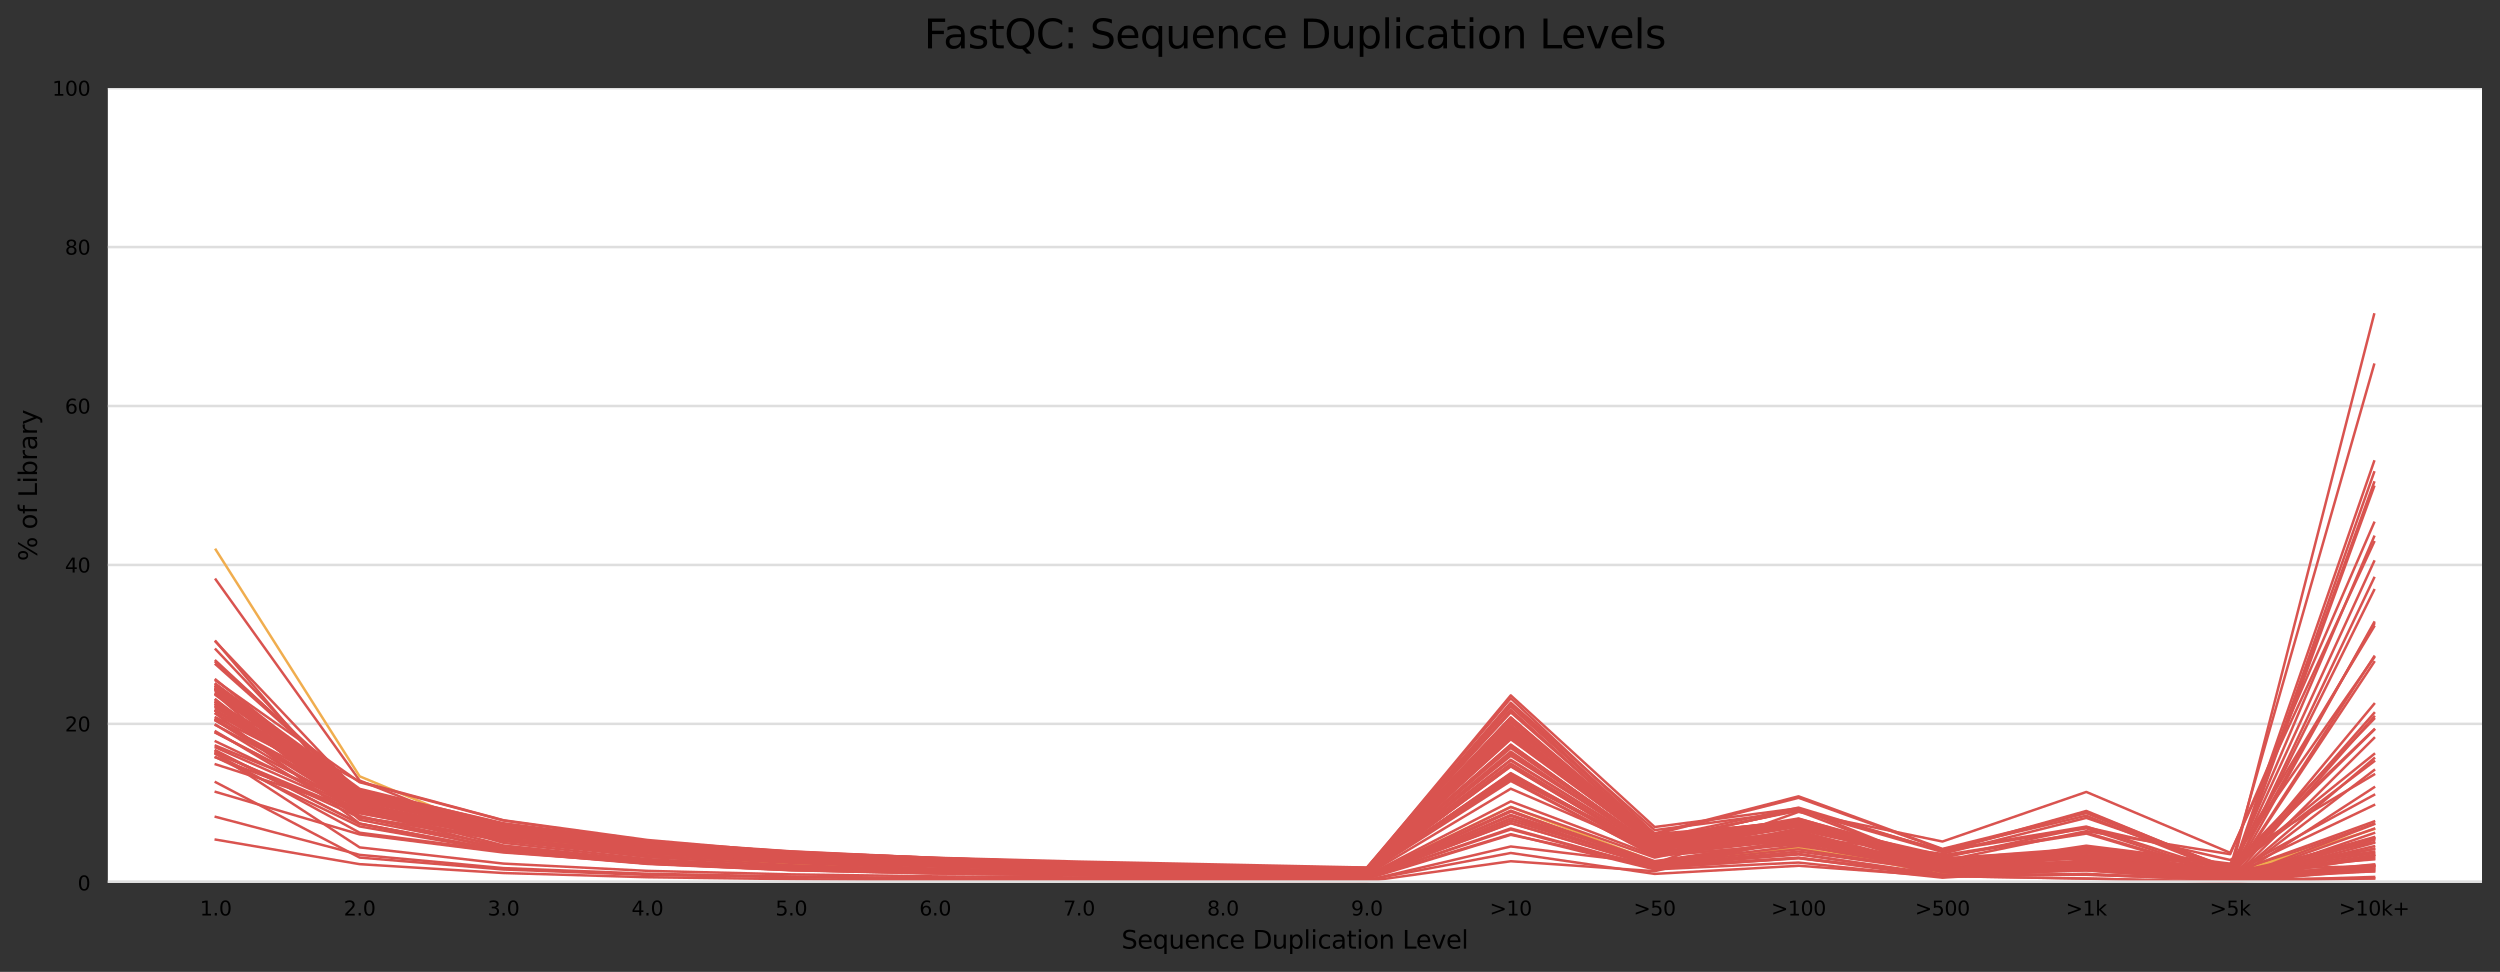 <?xml version="1.0" encoding="utf-8" standalone="no"?>
<!DOCTYPE svg PUBLIC "-//W3C//DTD SVG 1.1//EN"
  "http://www.w3.org/Graphics/SVG/1.1/DTD/svg11.dtd">
<svg xmlns:xlink="http://www.w3.org/1999/xlink" width="1000.278pt" height="388.845pt" viewBox="0 0 1000.278 388.845" xmlns="http://www.w3.org/2000/svg" version="1.1">
 <rect x="0" y="0" width="1000.278" height="388.845" fill="#333333" stroke="none"/>
 <defs>
  <style type="text/css">*{stroke-linejoin: round; stroke-linecap: butt}</style>
 </defs>
 <g id="figure_1">
  <g id="axes_1">
   <g id="patch_1">
    <path d="M 43.148 353.224 
L 993.078 353.224 
L 993.078 35.256 
L 43.148 35.256 
z
" style="fill: #ffffff"/>
   </g>
   <g id="matplotlib.axis_1">
    <g id="xtick_1">
     <g id="text_1">
      <!-- 1.0 -->
      <g transform="translate(79.966 366.303)scale(0.08 -0.08)">
       <defs>
        <path id="DejaVuSans-31" d="M 794 531 
L 1825 531 
L 1825 4091 
L 703 3866 
L 703 4441 
L 1819 4666 
L 2450 4666 
L 2450 531 
L 3481 531 
L 3481 0 
L 794 0 
L 794 531 
z
" transform="scale(0.016)"/>
        <path id="DejaVuSans-2e" d="M 684 794 
L 1344 794 
L 1344 0 
L 684 0 
L 684 794 
z
" transform="scale(0.016)"/>
        <path id="DejaVuSans-30" d="M 2034 4250 
Q 1547 4250 1301 3770 
Q 1056 3291 1056 2328 
Q 1056 1369 1301 889 
Q 1547 409 2034 409 
Q 2525 409 2770 889 
Q 3016 1369 3016 2328 
Q 3016 3291 2770 3770 
Q 2525 4250 2034 4250 
z
M 2034 4750 
Q 2819 4750 3233 4129 
Q 3647 3509 3647 2328 
Q 3647 1150 3233 529 
Q 2819 -91 2034 -91 
Q 1250 -91 836 529 
Q 422 1150 422 2328 
Q 422 3509 836 4129 
Q 1250 4750 2034 4750 
z
" transform="scale(0.016)"/>
       </defs>
       <use xlink:href="#DejaVuSans-31"/>
       <use xlink:href="#DejaVuSans-2e" x="63.623"/>
       <use xlink:href="#DejaVuSans-30" x="95.41"/>
      </g>
     </g>
    </g>
    <g id="xtick_2">
     <g id="text_2">
      <!-- 2.0 -->
      <g transform="translate(137.537 366.303)scale(0.08 -0.08)">
       <defs>
        <path id="DejaVuSans-32" d="M 1228 531 
L 3431 531 
L 3431 0 
L 469 0 
L 469 531 
Q 828 903 1448 1529 
Q 2069 2156 2228 2338 
Q 2531 2678 2651 2914 
Q 2772 3150 2772 3378 
Q 2772 3750 2511 3984 
Q 2250 4219 1831 4219 
Q 1534 4219 1204 4116 
Q 875 4013 500 3803 
L 500 4441 
Q 881 4594 1212 4672 
Q 1544 4750 1819 4750 
Q 2544 4750 2975 4387 
Q 3406 4025 3406 3419 
Q 3406 3131 3298 2873 
Q 3191 2616 2906 2266 
Q 2828 2175 2409 1742 
Q 1991 1309 1228 531 
z
" transform="scale(0.016)"/>
       </defs>
       <use xlink:href="#DejaVuSans-32"/>
       <use xlink:href="#DejaVuSans-2e" x="63.623"/>
       <use xlink:href="#DejaVuSans-30" x="95.41"/>
      </g>
     </g>
    </g>
    <g id="xtick_3">
     <g id="text_3">
      <!-- 3.0 -->
      <g transform="translate(195.109 366.303)scale(0.08 -0.08)">
       <defs>
        <path id="DejaVuSans-33" d="M 2597 2516 
Q 3050 2419 3304 2112 
Q 3559 1806 3559 1356 
Q 3559 666 3084 287 
Q 2609 -91 1734 -91 
Q 1441 -91 1130 -33 
Q 819 25 488 141 
L 488 750 
Q 750 597 1062 519 
Q 1375 441 1716 441 
Q 2309 441 2620 675 
Q 2931 909 2931 1356 
Q 2931 1769 2642 2001 
Q 2353 2234 1838 2234 
L 1294 2234 
L 1294 2753 
L 1863 2753 
Q 2328 2753 2575 2939 
Q 2822 3125 2822 3475 
Q 2822 3834 2567 4026 
Q 2313 4219 1838 4219 
Q 1578 4219 1281 4162 
Q 984 4106 628 3988 
L 628 4550 
Q 988 4650 1302 4700 
Q 1616 4750 1894 4750 
Q 2613 4750 3031 4423 
Q 3450 4097 3450 3541 
Q 3450 3153 3228 2886 
Q 3006 2619 2597 2516 
z
" transform="scale(0.016)"/>
       </defs>
       <use xlink:href="#DejaVuSans-33"/>
       <use xlink:href="#DejaVuSans-2e" x="63.623"/>
       <use xlink:href="#DejaVuSans-30" x="95.41"/>
      </g>
     </g>
    </g>
    <g id="xtick_4">
     <g id="text_4">
      <!-- 4.0 -->
      <g transform="translate(252.68 366.303)scale(0.08 -0.08)">
       <defs>
        <path id="DejaVuSans-34" d="M 2419 4116 
L 825 1625 
L 2419 1625 
L 2419 4116 
z
M 2253 4666 
L 3047 4666 
L 3047 1625 
L 3713 1625 
L 3713 1100 
L 3047 1100 
L 3047 0 
L 2419 0 
L 2419 1100 
L 313 1100 
L 313 1709 
L 2253 4666 
z
" transform="scale(0.016)"/>
       </defs>
       <use xlink:href="#DejaVuSans-34"/>
       <use xlink:href="#DejaVuSans-2e" x="63.623"/>
       <use xlink:href="#DejaVuSans-30" x="95.41"/>
      </g>
     </g>
    </g>
    <g id="xtick_5">
     <g id="text_5">
      <!-- 5.0 -->
      <g transform="translate(310.252 366.303)scale(0.08 -0.08)">
       <defs>
        <path id="DejaVuSans-35" d="M 691 4666 
L 3169 4666 
L 3169 4134 
L 1269 4134 
L 1269 2991 
Q 1406 3038 1543 3061 
Q 1681 3084 1819 3084 
Q 2600 3084 3056 2656 
Q 3513 2228 3513 1497 
Q 3513 744 3044 326 
Q 2575 -91 1722 -91 
Q 1428 -91 1123 -41 
Q 819 9 494 109 
L 494 744 
Q 775 591 1075 516 
Q 1375 441 1709 441 
Q 2250 441 2565 725 
Q 2881 1009 2881 1497 
Q 2881 1984 2565 2268 
Q 2250 2553 1709 2553 
Q 1456 2553 1204 2497 
Q 953 2441 691 2322 
L 691 4666 
z
" transform="scale(0.016)"/>
       </defs>
       <use xlink:href="#DejaVuSans-35"/>
       <use xlink:href="#DejaVuSans-2e" x="63.623"/>
       <use xlink:href="#DejaVuSans-30" x="95.41"/>
      </g>
     </g>
    </g>
    <g id="xtick_6">
     <g id="text_6">
      <!-- 6.0 -->
      <g transform="translate(367.823 366.303)scale(0.08 -0.08)">
       <defs>
        <path id="DejaVuSans-36" d="M 2113 2584 
Q 1688 2584 1439 2293 
Q 1191 2003 1191 1497 
Q 1191 994 1439 701 
Q 1688 409 2113 409 
Q 2538 409 2786 701 
Q 3034 994 3034 1497 
Q 3034 2003 2786 2293 
Q 2538 2584 2113 2584 
z
M 3366 4563 
L 3366 3988 
Q 3128 4100 2886 4159 
Q 2644 4219 2406 4219 
Q 1781 4219 1451 3797 
Q 1122 3375 1075 2522 
Q 1259 2794 1537 2939 
Q 1816 3084 2150 3084 
Q 2853 3084 3261 2657 
Q 3669 2231 3669 1497 
Q 3669 778 3244 343 
Q 2819 -91 2113 -91 
Q 1303 -91 875 529 
Q 447 1150 447 2328 
Q 447 3434 972 4092 
Q 1497 4750 2381 4750 
Q 2619 4750 2861 4703 
Q 3103 4656 3366 4563 
z
" transform="scale(0.016)"/>
       </defs>
       <use xlink:href="#DejaVuSans-36"/>
       <use xlink:href="#DejaVuSans-2e" x="63.623"/>
       <use xlink:href="#DejaVuSans-30" x="95.41"/>
      </g>
     </g>
    </g>
    <g id="xtick_7">
     <g id="text_7">
      <!-- 7.0 -->
      <g transform="translate(425.395 366.303)scale(0.08 -0.08)">
       <defs>
        <path id="DejaVuSans-37" d="M 525 4666 
L 3525 4666 
L 3525 4397 
L 1831 0 
L 1172 0 
L 2766 4134 
L 525 4134 
L 525 4666 
z
" transform="scale(0.016)"/>
       </defs>
       <use xlink:href="#DejaVuSans-37"/>
       <use xlink:href="#DejaVuSans-2e" x="63.623"/>
       <use xlink:href="#DejaVuSans-30" x="95.41"/>
      </g>
     </g>
    </g>
    <g id="xtick_8">
     <g id="text_8">
      <!-- 8.0 -->
      <g transform="translate(482.966 366.303)scale(0.08 -0.08)">
       <defs>
        <path id="DejaVuSans-38" d="M 2034 2216 
Q 1584 2216 1326 1975 
Q 1069 1734 1069 1313 
Q 1069 891 1326 650 
Q 1584 409 2034 409 
Q 2484 409 2743 651 
Q 3003 894 3003 1313 
Q 3003 1734 2745 1975 
Q 2488 2216 2034 2216 
z
M 1403 2484 
Q 997 2584 770 2862 
Q 544 3141 544 3541 
Q 544 4100 942 4425 
Q 1341 4750 2034 4750 
Q 2731 4750 3128 4425 
Q 3525 4100 3525 3541 
Q 3525 3141 3298 2862 
Q 3072 2584 2669 2484 
Q 3125 2378 3379 2068 
Q 3634 1759 3634 1313 
Q 3634 634 3220 271 
Q 2806 -91 2034 -91 
Q 1263 -91 848 271 
Q 434 634 434 1313 
Q 434 1759 690 2068 
Q 947 2378 1403 2484 
z
M 1172 3481 
Q 1172 3119 1398 2916 
Q 1625 2713 2034 2713 
Q 2441 2713 2670 2916 
Q 2900 3119 2900 3481 
Q 2900 3844 2670 4047 
Q 2441 4250 2034 4250 
Q 1625 4250 1398 4047 
Q 1172 3844 1172 3481 
z
" transform="scale(0.016)"/>
       </defs>
       <use xlink:href="#DejaVuSans-38"/>
       <use xlink:href="#DejaVuSans-2e" x="63.623"/>
       <use xlink:href="#DejaVuSans-30" x="95.41"/>
      </g>
     </g>
    </g>
    <g id="xtick_9">
     <g id="text_9">
      <!-- 9.0 -->
      <g transform="translate(540.538 366.303)scale(0.08 -0.08)">
       <defs>
        <path id="DejaVuSans-39" d="M 703 97 
L 703 672 
Q 941 559 1184 500 
Q 1428 441 1663 441 
Q 2288 441 2617 861 
Q 2947 1281 2994 2138 
Q 2813 1869 2534 1725 
Q 2256 1581 1919 1581 
Q 1219 1581 811 2004 
Q 403 2428 403 3163 
Q 403 3881 828 4315 
Q 1253 4750 1959 4750 
Q 2769 4750 3195 4129 
Q 3622 3509 3622 2328 
Q 3622 1225 3098 567 
Q 2575 -91 1691 -91 
Q 1453 -91 1209 -44 
Q 966 3 703 97 
z
M 1959 2075 
Q 2384 2075 2632 2365 
Q 2881 2656 2881 3163 
Q 2881 3666 2632 3958 
Q 2384 4250 1959 4250 
Q 1534 4250 1286 3958 
Q 1038 3666 1038 3163 
Q 1038 2656 1286 2365 
Q 1534 2075 1959 2075 
z
" transform="scale(0.016)"/>
       </defs>
       <use xlink:href="#DejaVuSans-39"/>
       <use xlink:href="#DejaVuSans-2e" x="63.623"/>
       <use xlink:href="#DejaVuSans-30" x="95.41"/>
      </g>
     </g>
    </g>
    <g id="xtick_10">
     <g id="text_10">
      <!-- &gt;10 -->
      <g transform="translate(596.029 366.303)scale(0.08 -0.08)">
       <defs>
        <path id="DejaVuSans-3e" d="M 678 3150 
L 678 3719 
L 4684 2266 
L 4684 1747 
L 678 294 
L 678 863 
L 3897 2003 
L 678 3150 
z
" transform="scale(0.016)"/>
       </defs>
       <use xlink:href="#DejaVuSans-3e"/>
       <use xlink:href="#DejaVuSans-31" x="83.789"/>
       <use xlink:href="#DejaVuSans-30" x="147.412"/>
      </g>
     </g>
    </g>
    <g id="xtick_11">
     <g id="text_11">
      <!-- &gt;50 -->
      <g transform="translate(653.6 366.303)scale(0.08 -0.08)">
       <use xlink:href="#DejaVuSans-3e"/>
       <use xlink:href="#DejaVuSans-35" x="83.789"/>
       <use xlink:href="#DejaVuSans-30" x="147.412"/>
      </g>
     </g>
    </g>
    <g id="xtick_12">
     <g id="text_12">
      <!-- &gt;100 -->
      <g transform="translate(708.627 366.303)scale(0.08 -0.08)">
       <use xlink:href="#DejaVuSans-3e"/>
       <use xlink:href="#DejaVuSans-31" x="83.789"/>
       <use xlink:href="#DejaVuSans-30" x="147.412"/>
       <use xlink:href="#DejaVuSans-30" x="211.035"/>
      </g>
     </g>
    </g>
    <g id="xtick_13">
     <g id="text_13">
      <!-- &gt;500 -->
      <g transform="translate(766.198 366.303)scale(0.08 -0.08)">
       <use xlink:href="#DejaVuSans-3e"/>
       <use xlink:href="#DejaVuSans-35" x="83.789"/>
       <use xlink:href="#DejaVuSans-30" x="147.412"/>
       <use xlink:href="#DejaVuSans-30" x="211.035"/>
      </g>
     </g>
    </g>
    <g id="xtick_14">
     <g id="text_14">
      <!-- &gt;1k -->
      <g transform="translate(826.543 366.303)scale(0.08 -0.08)">
       <defs>
        <path id="DejaVuSans-6b" d="M 581 4863 
L 1159 4863 
L 1159 1991 
L 2875 3500 
L 3609 3500 
L 1753 1863 
L 3688 0 
L 2938 0 
L 1159 1709 
L 1159 0 
L 581 0 
L 581 4863 
z
" transform="scale(0.016)"/>
       </defs>
       <use xlink:href="#DejaVuSans-3e"/>
       <use xlink:href="#DejaVuSans-31" x="83.789"/>
       <use xlink:href="#DejaVuSans-6b" x="147.412"/>
      </g>
     </g>
    </g>
    <g id="xtick_15">
     <g id="text_15">
      <!-- &gt;5k -->
      <g transform="translate(884.115 366.303)scale(0.08 -0.08)">
       <use xlink:href="#DejaVuSans-3e"/>
       <use xlink:href="#DejaVuSans-35" x="83.789"/>
       <use xlink:href="#DejaVuSans-6b" x="147.412"/>
      </g>
     </g>
    </g>
    <g id="xtick_16">
     <g id="text_16">
      <!-- &gt;10k+ -->
      <g transform="translate(935.789 366.303)scale(0.08 -0.08)">
       <defs>
        <path id="DejaVuSans-2b" d="M 2944 4013 
L 2944 2272 
L 4684 2272 
L 4684 1741 
L 2944 1741 
L 2944 0 
L 2419 0 
L 2419 1741 
L 678 1741 
L 678 2272 
L 2419 2272 
L 2419 4013 
L 2944 4013 
z
" transform="scale(0.016)"/>
       </defs>
       <use xlink:href="#DejaVuSans-3e"/>
       <use xlink:href="#DejaVuSans-31" x="83.789"/>
       <use xlink:href="#DejaVuSans-30" x="147.412"/>
       <use xlink:href="#DejaVuSans-6b" x="211.035"/>
       <use xlink:href="#DejaVuSans-2b" x="268.945"/>
      </g>
     </g>
    </g>
    <g id="text_17">
     <!-- Sequence Duplication Level -->
     <g transform="translate(448.708 379.565)scale(0.1 -0.1)">
      <defs>
       <path id="DejaVuSans-53" d="M 3425 4513 
L 3425 3897 
Q 3066 4069 2747 4153 
Q 2428 4238 2131 4238 
Q 1616 4238 1336 4038 
Q 1056 3838 1056 3469 
Q 1056 3159 1242 3001 
Q 1428 2844 1947 2747 
L 2328 2669 
Q 3034 2534 3370 2195 
Q 3706 1856 3706 1288 
Q 3706 609 3251 259 
Q 2797 -91 1919 -91 
Q 1588 -91 1214 -16 
Q 841 59 441 206 
L 441 856 
Q 825 641 1194 531 
Q 1563 422 1919 422 
Q 2459 422 2753 634 
Q 3047 847 3047 1241 
Q 3047 1584 2836 1778 
Q 2625 1972 2144 2069 
L 1759 2144 
Q 1053 2284 737 2584 
Q 422 2884 422 3419 
Q 422 4038 858 4394 
Q 1294 4750 2059 4750 
Q 2388 4750 2728 4690 
Q 3069 4631 3425 4513 
z
" transform="scale(0.016)"/>
       <path id="DejaVuSans-65" d="M 3597 1894 
L 3597 1613 
L 953 1613 
Q 991 1019 1311 708 
Q 1631 397 2203 397 
Q 2534 397 2845 478 
Q 3156 559 3463 722 
L 3463 178 
Q 3153 47 2828 -22 
Q 2503 -91 2169 -91 
Q 1331 -91 842 396 
Q 353 884 353 1716 
Q 353 2575 817 3079 
Q 1281 3584 2069 3584 
Q 2775 3584 3186 3129 
Q 3597 2675 3597 1894 
z
M 3022 2063 
Q 3016 2534 2758 2815 
Q 2500 3097 2075 3097 
Q 1594 3097 1305 2825 
Q 1016 2553 972 2059 
L 3022 2063 
z
" transform="scale(0.016)"/>
       <path id="DejaVuSans-71" d="M 947 1747 
Q 947 1113 1208 752 
Q 1469 391 1925 391 
Q 2381 391 2643 752 
Q 2906 1113 2906 1747 
Q 2906 2381 2643 2742 
Q 2381 3103 1925 3103 
Q 1469 3103 1208 2742 
Q 947 2381 947 1747 
z
M 2906 525 
Q 2725 213 2448 61 
Q 2172 -91 1784 -91 
Q 1150 -91 751 415 
Q 353 922 353 1747 
Q 353 2572 751 3078 
Q 1150 3584 1784 3584 
Q 2172 3584 2448 3432 
Q 2725 3281 2906 2969 
L 2906 3500 
L 3481 3500 
L 3481 -1331 
L 2906 -1331 
L 2906 525 
z
" transform="scale(0.016)"/>
       <path id="DejaVuSans-75" d="M 544 1381 
L 544 3500 
L 1119 3500 
L 1119 1403 
Q 1119 906 1312 657 
Q 1506 409 1894 409 
Q 2359 409 2629 706 
Q 2900 1003 2900 1516 
L 2900 3500 
L 3475 3500 
L 3475 0 
L 2900 0 
L 2900 538 
Q 2691 219 2414 64 
Q 2138 -91 1772 -91 
Q 1169 -91 856 284 
Q 544 659 544 1381 
z
M 1991 3584 
L 1991 3584 
z
" transform="scale(0.016)"/>
       <path id="DejaVuSans-6e" d="M 3513 2113 
L 3513 0 
L 2938 0 
L 2938 2094 
Q 2938 2591 2744 2837 
Q 2550 3084 2163 3084 
Q 1697 3084 1428 2787 
Q 1159 2491 1159 1978 
L 1159 0 
L 581 0 
L 581 3500 
L 1159 3500 
L 1159 2956 
Q 1366 3272 1645 3428 
Q 1925 3584 2291 3584 
Q 2894 3584 3203 3211 
Q 3513 2838 3513 2113 
z
" transform="scale(0.016)"/>
       <path id="DejaVuSans-63" d="M 3122 3366 
L 3122 2828 
Q 2878 2963 2633 3030 
Q 2388 3097 2138 3097 
Q 1578 3097 1268 2742 
Q 959 2388 959 1747 
Q 959 1106 1268 751 
Q 1578 397 2138 397 
Q 2388 397 2633 464 
Q 2878 531 3122 666 
L 3122 134 
Q 2881 22 2623 -34 
Q 2366 -91 2075 -91 
Q 1284 -91 818 406 
Q 353 903 353 1747 
Q 353 2603 823 3093 
Q 1294 3584 2113 3584 
Q 2378 3584 2631 3529 
Q 2884 3475 3122 3366 
z
" transform="scale(0.016)"/>
       <path id="DejaVuSans-20" transform="scale(0.016)"/>
       <path id="DejaVuSans-44" d="M 1259 4147 
L 1259 519 
L 2022 519 
Q 2988 519 3436 956 
Q 3884 1394 3884 2338 
Q 3884 3275 3436 3711 
Q 2988 4147 2022 4147 
L 1259 4147 
z
M 628 4666 
L 1925 4666 
Q 3281 4666 3915 4102 
Q 4550 3538 4550 2338 
Q 4550 1131 3912 565 
Q 3275 0 1925 0 
L 628 0 
L 628 4666 
z
" transform="scale(0.016)"/>
       <path id="DejaVuSans-70" d="M 1159 525 
L 1159 -1331 
L 581 -1331 
L 581 3500 
L 1159 3500 
L 1159 2969 
Q 1341 3281 1617 3432 
Q 1894 3584 2278 3584 
Q 2916 3584 3314 3078 
Q 3713 2572 3713 1747 
Q 3713 922 3314 415 
Q 2916 -91 2278 -91 
Q 1894 -91 1617 61 
Q 1341 213 1159 525 
z
M 3116 1747 
Q 3116 2381 2855 2742 
Q 2594 3103 2138 3103 
Q 1681 3103 1420 2742 
Q 1159 2381 1159 1747 
Q 1159 1113 1420 752 
Q 1681 391 2138 391 
Q 2594 391 2855 752 
Q 3116 1113 3116 1747 
z
" transform="scale(0.016)"/>
       <path id="DejaVuSans-6c" d="M 603 4863 
L 1178 4863 
L 1178 0 
L 603 0 
L 603 4863 
z
" transform="scale(0.016)"/>
       <path id="DejaVuSans-69" d="M 603 3500 
L 1178 3500 
L 1178 0 
L 603 0 
L 603 3500 
z
M 603 4863 
L 1178 4863 
L 1178 4134 
L 603 4134 
L 603 4863 
z
" transform="scale(0.016)"/>
       <path id="DejaVuSans-61" d="M 2194 1759 
Q 1497 1759 1228 1600 
Q 959 1441 959 1056 
Q 959 750 1161 570 
Q 1363 391 1709 391 
Q 2188 391 2477 730 
Q 2766 1069 2766 1631 
L 2766 1759 
L 2194 1759 
z
M 3341 1997 
L 3341 0 
L 2766 0 
L 2766 531 
Q 2569 213 2275 61 
Q 1981 -91 1556 -91 
Q 1019 -91 701 211 
Q 384 513 384 1019 
Q 384 1609 779 1909 
Q 1175 2209 1959 2209 
L 2766 2209 
L 2766 2266 
Q 2766 2663 2505 2880 
Q 2244 3097 1772 3097 
Q 1472 3097 1187 3025 
Q 903 2953 641 2809 
L 641 3341 
Q 956 3463 1253 3523 
Q 1550 3584 1831 3584 
Q 2591 3584 2966 3190 
Q 3341 2797 3341 1997 
z
" transform="scale(0.016)"/>
       <path id="DejaVuSans-74" d="M 1172 4494 
L 1172 3500 
L 2356 3500 
L 2356 3053 
L 1172 3053 
L 1172 1153 
Q 1172 725 1289 603 
Q 1406 481 1766 481 
L 2356 481 
L 2356 0 
L 1766 0 
Q 1100 0 847 248 
Q 594 497 594 1153 
L 594 3053 
L 172 3053 
L 172 3500 
L 594 3500 
L 594 4494 
L 1172 4494 
z
" transform="scale(0.016)"/>
       <path id="DejaVuSans-6f" d="M 1959 3097 
Q 1497 3097 1228 2736 
Q 959 2375 959 1747 
Q 959 1119 1226 758 
Q 1494 397 1959 397 
Q 2419 397 2687 759 
Q 2956 1122 2956 1747 
Q 2956 2369 2687 2733 
Q 2419 3097 1959 3097 
z
M 1959 3584 
Q 2709 3584 3137 3096 
Q 3566 2609 3566 1747 
Q 3566 888 3137 398 
Q 2709 -91 1959 -91 
Q 1206 -91 779 398 
Q 353 888 353 1747 
Q 353 2609 779 3096 
Q 1206 3584 1959 3584 
z
" transform="scale(0.016)"/>
       <path id="DejaVuSans-4c" d="M 628 4666 
L 1259 4666 
L 1259 531 
L 3531 531 
L 3531 0 
L 628 0 
L 628 4666 
z
" transform="scale(0.016)"/>
       <path id="DejaVuSans-76" d="M 191 3500 
L 800 3500 
L 1894 563 
L 2988 3500 
L 3597 3500 
L 2284 0 
L 1503 0 
L 191 3500 
z
" transform="scale(0.016)"/>
      </defs>
      <use xlink:href="#DejaVuSans-53"/>
      <use xlink:href="#DejaVuSans-65" x="63.477"/>
      <use xlink:href="#DejaVuSans-71" x="125"/>
      <use xlink:href="#DejaVuSans-75" x="188.477"/>
      <use xlink:href="#DejaVuSans-65" x="251.855"/>
      <use xlink:href="#DejaVuSans-6e" x="313.379"/>
      <use xlink:href="#DejaVuSans-63" x="376.758"/>
      <use xlink:href="#DejaVuSans-65" x="431.738"/>
      <use xlink:href="#DejaVuSans-20" x="493.262"/>
      <use xlink:href="#DejaVuSans-44" x="525.049"/>
      <use xlink:href="#DejaVuSans-75" x="602.051"/>
      <use xlink:href="#DejaVuSans-70" x="665.43"/>
      <use xlink:href="#DejaVuSans-6c" x="728.906"/>
      <use xlink:href="#DejaVuSans-69" x="756.689"/>
      <use xlink:href="#DejaVuSans-63" x="784.473"/>
      <use xlink:href="#DejaVuSans-61" x="839.453"/>
      <use xlink:href="#DejaVuSans-74" x="900.732"/>
      <use xlink:href="#DejaVuSans-69" x="939.941"/>
      <use xlink:href="#DejaVuSans-6f" x="967.725"/>
      <use xlink:href="#DejaVuSans-6e" x="1028.906"/>
      <use xlink:href="#DejaVuSans-20" x="1092.285"/>
      <use xlink:href="#DejaVuSans-4c" x="1124.072"/>
      <use xlink:href="#DejaVuSans-65" x="1178.035"/>
      <use xlink:href="#DejaVuSans-76" x="1239.559"/>
      <use xlink:href="#DejaVuSans-65" x="1298.738"/>
      <use xlink:href="#DejaVuSans-6c" x="1360.262"/>
     </g>
    </g>
   </g>
   <g id="matplotlib.axis_2">
    <g id="ytick_1">
     <g id="line2d_1">
      <path d="M 43.148 353.224 
L 993.078 353.224 
" clip-path="url(#p4c15672d19)" style="fill: none; stroke: #dedede; stroke-linecap: square"/>
     </g>
     <g id="text_18">
      <!-- 0 -->
      <g transform="translate(31.058 356.263)scale(0.08 -0.08)">
       <use xlink:href="#DejaVuSans-30"/>
      </g>
     </g>
    </g>
    <g id="ytick_2">
     <g id="line2d_2">
      <path d="M 43.148 289.63 
L 993.078 289.63 
" clip-path="url(#p4c15672d19)" style="fill: none; stroke: #dedede; stroke-linecap: square"/>
     </g>
     <g id="text_19">
      <!-- 20 -->
      <g transform="translate(25.968 292.67)scale(0.08 -0.08)">
       <use xlink:href="#DejaVuSans-32"/>
       <use xlink:href="#DejaVuSans-30" x="63.623"/>
      </g>
     </g>
    </g>
    <g id="ytick_3">
     <g id="line2d_3">
      <path d="M 43.148 226.037 
L 993.078 226.037 
" clip-path="url(#p4c15672d19)" style="fill: none; stroke: #dedede; stroke-linecap: square"/>
     </g>
     <g id="text_20">
      <!-- 40 -->
      <g transform="translate(25.968 229.076)scale(0.08 -0.08)">
       <use xlink:href="#DejaVuSans-34"/>
       <use xlink:href="#DejaVuSans-30" x="63.623"/>
      </g>
     </g>
    </g>
    <g id="ytick_4">
     <g id="line2d_4">
      <path d="M 43.148 162.443 
L 993.078 162.443 
" clip-path="url(#p4c15672d19)" style="fill: none; stroke: #dedede; stroke-linecap: square"/>
     </g>
     <g id="text_21">
      <!-- 60 -->
      <g transform="translate(25.968 165.482)scale(0.08 -0.08)">
       <use xlink:href="#DejaVuSans-36"/>
       <use xlink:href="#DejaVuSans-30" x="63.623"/>
      </g>
     </g>
    </g>
    <g id="ytick_5">
     <g id="line2d_5">
      <path d="M 43.148 98.85 
L 993.078 98.85 
" clip-path="url(#p4c15672d19)" style="fill: none; stroke: #dedede; stroke-linecap: square"/>
     </g>
     <g id="text_22">
      <!-- 80 -->
      <g transform="translate(25.968 101.889)scale(0.08 -0.08)">
       <use xlink:href="#DejaVuSans-38"/>
       <use xlink:href="#DejaVuSans-30" x="63.623"/>
      </g>
     </g>
    </g>
    <g id="ytick_6">
     <g id="line2d_6">
      <path d="M 43.148 35.256 
L 993.078 35.256 
" clip-path="url(#p4c15672d19)" style="fill: none; stroke: #dedede; stroke-linecap: square"/>
     </g>
     <g id="text_23">
      <!-- 100 -->
      <g transform="translate(20.878 38.295)scale(0.08 -0.08)">
       <use xlink:href="#DejaVuSans-31"/>
       <use xlink:href="#DejaVuSans-30" x="63.623"/>
       <use xlink:href="#DejaVuSans-30" x="127.246"/>
      </g>
     </g>
    </g>
    <g id="text_24">
     <!-- % of Library -->
     <g transform="translate(14.798 224.472)rotate(-90)scale(0.1 -0.1)">
      <defs>
       <path id="DejaVuSans-25" d="M 4653 2053 
Q 4381 2053 4226 1822 
Q 4072 1591 4072 1178 
Q 4072 772 4226 539 
Q 4381 306 4653 306 
Q 4919 306 5073 539 
Q 5228 772 5228 1178 
Q 5228 1588 5073 1820 
Q 4919 2053 4653 2053 
z
M 4653 2450 
Q 5147 2450 5437 2106 
Q 5728 1763 5728 1178 
Q 5728 594 5436 251 
Q 5144 -91 4653 -91 
Q 4153 -91 3862 251 
Q 3572 594 3572 1178 
Q 3572 1766 3864 2108 
Q 4156 2450 4653 2450 
z
M 1428 4353 
Q 1159 4353 1004 4120 
Q 850 3888 850 3481 
Q 850 3069 1003 2837 
Q 1156 2606 1428 2606 
Q 1700 2606 1854 2837 
Q 2009 3069 2009 3481 
Q 2009 3884 1853 4118 
Q 1697 4353 1428 4353 
z
M 4250 4750 
L 4750 4750 
L 1831 -91 
L 1331 -91 
L 4250 4750 
z
M 1428 4750 
Q 1922 4750 2215 4408 
Q 2509 4066 2509 3481 
Q 2509 2891 2217 2550 
Q 1925 2209 1428 2209 
Q 931 2209 642 2551 
Q 353 2894 353 3481 
Q 353 4063 643 4406 
Q 934 4750 1428 4750 
z
" transform="scale(0.016)"/>
       <path id="DejaVuSans-66" d="M 2375 4863 
L 2375 4384 
L 1825 4384 
Q 1516 4384 1395 4259 
Q 1275 4134 1275 3809 
L 1275 3500 
L 2222 3500 
L 2222 3053 
L 1275 3053 
L 1275 0 
L 697 0 
L 697 3053 
L 147 3053 
L 147 3500 
L 697 3500 
L 697 3744 
Q 697 4328 969 4595 
Q 1241 4863 1831 4863 
L 2375 4863 
z
" transform="scale(0.016)"/>
       <path id="DejaVuSans-62" d="M 3116 1747 
Q 3116 2381 2855 2742 
Q 2594 3103 2138 3103 
Q 1681 3103 1420 2742 
Q 1159 2381 1159 1747 
Q 1159 1113 1420 752 
Q 1681 391 2138 391 
Q 2594 391 2855 752 
Q 3116 1113 3116 1747 
z
M 1159 2969 
Q 1341 3281 1617 3432 
Q 1894 3584 2278 3584 
Q 2916 3584 3314 3078 
Q 3713 2572 3713 1747 
Q 3713 922 3314 415 
Q 2916 -91 2278 -91 
Q 1894 -91 1617 61 
Q 1341 213 1159 525 
L 1159 0 
L 581 0 
L 581 4863 
L 1159 4863 
L 1159 2969 
z
" transform="scale(0.016)"/>
       <path id="DejaVuSans-72" d="M 2631 2963 
Q 2534 3019 2420 3045 
Q 2306 3072 2169 3072 
Q 1681 3072 1420 2755 
Q 1159 2438 1159 1844 
L 1159 0 
L 581 0 
L 581 3500 
L 1159 3500 
L 1159 2956 
Q 1341 3275 1631 3429 
Q 1922 3584 2338 3584 
Q 2397 3584 2469 3576 
Q 2541 3569 2628 3553 
L 2631 2963 
z
" transform="scale(0.016)"/>
       <path id="DejaVuSans-79" d="M 2059 -325 
Q 1816 -950 1584 -1140 
Q 1353 -1331 966 -1331 
L 506 -1331 
L 506 -850 
L 844 -850 
Q 1081 -850 1212 -737 
Q 1344 -625 1503 -206 
L 1606 56 
L 191 3500 
L 800 3500 
L 1894 763 
L 2988 3500 
L 3597 3500 
L 2059 -325 
z
" transform="scale(0.016)"/>
      </defs>
      <use xlink:href="#DejaVuSans-25"/>
      <use xlink:href="#DejaVuSans-20" x="95.02"/>
      <use xlink:href="#DejaVuSans-6f" x="126.807"/>
      <use xlink:href="#DejaVuSans-66" x="187.988"/>
      <use xlink:href="#DejaVuSans-20" x="223.193"/>
      <use xlink:href="#DejaVuSans-4c" x="254.98"/>
      <use xlink:href="#DejaVuSans-69" x="310.693"/>
      <use xlink:href="#DejaVuSans-62" x="338.477"/>
      <use xlink:href="#DejaVuSans-72" x="401.953"/>
      <use xlink:href="#DejaVuSans-61" x="443.066"/>
      <use xlink:href="#DejaVuSans-72" x="504.346"/>
      <use xlink:href="#DejaVuSans-79" x="545.459"/>
     </g>
    </g>
   </g>
   <g id="line2d_7">
    <path d="M 86.327 296.654 
L 143.898 324.057 
L 201.47 334.523 
L 259.041 340.017 
L 316.613 343.092 
L 374.184 345.263 
L 431.756 346.567 
L 489.327 347.466 
L 546.899 348.272 
L 604.47 295.067 
L 662.042 336.921 
L 719.613 323.907 
L 777.185 340.555 
L 834.756 331.443 
L 892.328 350.231 
L 949.899 329.579 
" clip-path="url(#p4c15672d19)" style="fill: none; stroke: #d9534f; stroke-linecap: square"/>
   </g>
   <g id="line2d_8">
    <path d="M 86.327 288.273 
L 143.898 323.955 
L 201.47 334.038 
L 259.041 340.037 
L 316.613 343.08 
L 374.184 345.114 
L 431.756 346.616 
L 489.327 347.757 
L 546.899 348.43 
L 604.47 294.611 
L 662.042 336.772 
L 719.613 324.011 
L 777.185 340.279 
L 834.756 330.708 
L 892.328 349.193 
L 949.899 340.739 
" clip-path="url(#p4c15672d19)" style="fill: none; stroke: #d9534f; stroke-linecap: square"/>
   </g>
   <g id="line2d_9">
    <path d="M 86.327 277.698 
L 143.898 316.883 
L 201.47 330.767 
L 259.041 337.246 
L 316.613 341.058 
L 374.184 343.66 
L 431.756 345.157 
L 489.327 346.537 
L 546.899 347.357 
L 604.47 284.032 
L 662.042 336.386 
L 719.613 334.732 
L 777.185 350.513 
L 834.756 351.56 
L 892.328 352.778 
L 949.899 337.251 
" clip-path="url(#p4c15672d19)" style="fill: none; stroke: #d9534f; stroke-linecap: square"/>
   </g>
   <g id="line2d_10">
    <path d="M 86.327 265.875 
L 143.898 317.144 
L 201.47 330.893 
L 259.041 337.356 
L 316.613 341.343 
L 374.184 343.815 
L 431.756 345.455 
L 489.327 346.743 
L 546.899 347.567 
L 604.47 287.315 
L 662.042 336.605 
L 719.613 335.097 
L 777.185 350.17 
L 834.756 349.998 
L 892.328 351.948 
L 949.899 346.292 
" clip-path="url(#p4c15672d19)" style="fill: none; stroke: #d9534f; stroke-linecap: square"/>
   </g>
   <g id="line2d_11">
    <path d="M 86.327 301.45 
L 143.898 325.405 
L 201.47 336.099 
L 259.041 341.461 
L 316.613 344.672 
L 374.184 346.55 
L 431.756 347.862 
L 489.327 348.687 
L 546.899 349.482 
L 604.47 312.474 
L 662.042 342.227 
L 719.613 337.872 
L 777.185 349.924 
L 834.756 348.24 
L 892.328 352.17 
L 949.899 249.04 
" clip-path="url(#p4c15672d19)" style="fill: none; stroke: #d9534f; stroke-linecap: square"/>
   </g>
   <g id="line2d_12">
    <path d="M 86.327 281.844 
L 143.898 324.03 
L 201.47 335.346 
L 259.041 340.747 
L 316.613 344.328 
L 374.184 346.497 
L 431.756 347.715 
L 489.327 348.514 
L 546.899 349.34 
L 604.47 309.332 
L 662.042 341.382 
L 719.613 333.87 
L 777.185 347.874 
L 834.756 342.127 
L 892.328 348.635 
L 949.899 292.035 
" clip-path="url(#p4c15672d19)" style="fill: none; stroke: #d9534f; stroke-linecap: square"/>
   </g>
   <g id="line2d_13">
    <path d="M 86.327 290.158 
L 143.898 320.509 
L 201.47 333.007 
L 259.041 339.372 
L 316.613 342.992 
L 374.184 345.68 
L 431.756 347.145 
L 489.327 347.953 
L 546.899 349.073 
L 604.47 306.663 
L 662.042 341.033 
L 719.613 335.751 
L 777.185 348.915 
L 834.756 346.351 
L 892.328 352.254 
L 949.899 286.758 
" clip-path="url(#p4c15672d19)" style="fill: none; stroke: #d9534f; stroke-linecap: square"/>
   </g>
   <g id="line2d_14">
    <path d="M 86.327 276.053 
L 143.898 319.647 
L 201.47 332.534 
L 259.041 339.119 
L 316.613 343.166 
L 374.184 345.238 
L 431.756 346.827 
L 489.327 347.966 
L 546.899 348.647 
L 604.47 304.304 
L 662.042 339.895 
L 719.613 332.531 
L 777.185 347.514 
L 834.756 342.697 
L 892.328 349.44 
L 949.899 318.036 
" clip-path="url(#p4c15672d19)" style="fill: none; stroke: #d9534f; stroke-linecap: square"/>
   </g>
   <g id="line2d_15">
    <path d="M 86.327 298.36 
L 143.898 321.954 
L 201.47 333.234 
L 259.041 339.63 
L 316.613 343.385 
L 374.184 346.016 
L 431.756 347.502 
L 489.327 348.605 
L 546.899 349.291 
L 604.47 311.809 
L 662.042 342.552 
L 719.613 337.538 
L 777.185 349.836 
L 834.756 347.353 
L 892.328 351.62 
L 949.899 264.93 
" clip-path="url(#p4c15672d19)" style="fill: none; stroke: #d9534f; stroke-linecap: square"/>
   </g>
   <g id="line2d_16">
    <path d="M 86.327 282.049 
L 143.898 320.334 
L 201.47 332.446 
L 259.041 339.705 
L 316.613 343.392 
L 374.184 345.682 
L 431.756 347.406 
L 489.327 348.477 
L 546.899 349.264 
L 604.47 309.812 
L 662.042 340.926 
L 719.613 334.093 
L 777.185 347.641 
L 834.756 342.586 
L 892.328 348.097 
L 949.899 301.706 
" clip-path="url(#p4c15672d19)" style="fill: none; stroke: #d9534f; stroke-linecap: square"/>
   </g>
   <g id="line2d_17">
    <path d="M 86.327 231.885 
L 143.898 312.298 
L 201.47 335.221 
L 259.041 342.893 
L 316.613 345.958 
L 374.184 348.089 
L 431.756 349.173 
L 489.327 349.866 
L 546.899 350.434 
L 604.47 324.722 
L 662.042 345.618 
L 719.613 341.592 
L 777.185 350.507 
L 834.756 349.621 
L 892.328 352.322 
L 949.899 303.415 
" clip-path="url(#p4c15672d19)" style="fill: none; stroke: #d9534f; stroke-linecap: square"/>
   </g>
   <g id="line2d_18">
    <path d="M 86.327 219.933 
L 143.898 310.615 
L 201.47 334.544 
L 259.041 342.249 
L 316.613 345.96 
L 374.184 347.945 
L 431.756 349.041 
L 489.327 349.86 
L 546.899 350.545 
L 604.47 322.843 
L 662.042 344.81 
L 719.613 339.214 
L 777.185 349.33 
L 834.756 344.978 
L 892.328 349.991 
L 949.899 331.755 
" clip-path="url(#p4c15672d19)" style="fill: none; stroke: #f0ad4e; stroke-linecap: square"/>
   </g>
   <g id="line2d_19">
    <path d="M 86.327 281.05 
L 143.898 323.052 
L 201.47 338.307 
L 259.041 344.328 
L 316.613 347.353 
L 374.184 348.923 
L 431.756 349.979 
L 489.327 350.54 
L 546.899 350.906 
L 604.47 329.283 
L 662.042 346.497 
L 719.613 341.884 
L 777.185 349.899 
L 834.756 348.237 
L 892.328 352.15 
L 949.899 231.226 
" clip-path="url(#p4c15672d19)" style="fill: none; stroke: #d9534f; stroke-linecap: square"/>
   </g>
   <g id="line2d_20">
    <path d="M 86.327 259.847 
L 143.898 320.652 
L 201.47 337.239 
L 259.041 343.742 
L 316.613 346.849 
L 374.184 348.33 
L 431.756 349.473 
L 489.327 349.993 
L 546.899 350.689 
L 604.47 324.665 
L 662.042 344.554 
L 719.613 336.336 
L 777.185 347.182 
L 834.756 339.113 
L 892.328 347.32 
L 949.899 287.631 
" clip-path="url(#p4c15672d19)" style="fill: none; stroke: #d9534f; stroke-linecap: square"/>
   </g>
   <g id="line2d_21">
    <path d="M 86.327 300.287 
L 143.898 329.569 
L 201.47 340.384 
L 259.041 345.501 
L 316.613 348.102 
L 374.184 349.402 
L 431.756 350.23 
L 489.327 350.786 
L 546.899 351.173 
L 604.47 331.871 
L 662.042 347.363 
L 719.613 343.252 
L 777.185 350.906 
L 834.756 347.65 
L 892.328 352.387 
L 949.899 194.753 
" clip-path="url(#p4c15672d19)" style="fill: none; stroke: #d9534f; stroke-linecap: square"/>
   </g>
   <g id="line2d_22">
    <path d="M 86.327 275.41 
L 143.898 327.041 
L 201.47 338.512 
L 259.041 344.609 
L 316.613 347.168 
L 374.184 348.779 
L 431.756 349.8 
L 489.327 350.423 
L 546.899 350.806 
L 604.47 326.036 
L 662.042 344.854 
L 719.613 336.158 
L 777.185 346.973 
L 834.756 338.364 
L 892.328 345.55 
L 949.899 263.131 
" clip-path="url(#p4c15672d19)" style="fill: none; stroke: #d9534f; stroke-linecap: square"/>
   </g>
   <g id="line2d_23">
    <path d="M 86.327 300.42 
L 143.898 329.623 
L 201.47 340.782 
L 259.041 345.671 
L 316.613 348.196 
L 374.184 349.526 
L 431.756 350.268 
L 489.327 350.952 
L 546.899 351.367 
L 604.47 333.751 
L 662.042 347.866 
L 719.613 345.123 
L 777.185 351.165 
L 834.756 347.763 
L 892.328 352.149 
L 949.899 188.992 
" clip-path="url(#p4c15672d19)" style="fill: none; stroke: #d9534f; stroke-linecap: square"/>
   </g>
   <g id="line2d_24">
    <path d="M 86.327 277.793 
L 143.898 327.989 
L 201.47 339.454 
L 259.041 345.069 
L 316.613 347.48 
L 374.184 349.089 
L 431.756 349.957 
L 489.327 350.66 
L 546.899 350.956 
L 604.47 328.331 
L 662.042 345.456 
L 719.613 338.479 
L 777.185 346.964 
L 834.756 339.077 
L 892.328 346.141 
L 949.899 250.718 
" clip-path="url(#p4c15672d19)" style="fill: none; stroke: #d9534f; stroke-linecap: square"/>
   </g>
   <g id="line2d_25">
    <path d="M 86.327 287.704 
L 143.898 322.846 
L 201.47 334.373 
L 259.041 339.998 
L 316.613 343.23 
L 374.184 345.457 
L 431.756 346.552 
L 489.327 347.789 
L 546.899 348.3 
L 604.47 294.991 
L 662.042 337.37 
L 719.613 329.32 
L 777.185 345.018 
L 834.756 343.299 
L 892.328 352.351 
L 949.899 315.017 
" clip-path="url(#p4c15672d19)" style="fill: none; stroke: #d9534f; stroke-linecap: square"/>
   </g>
   <g id="line2d_26">
    <path d="M 86.327 275.769 
L 143.898 322.269 
L 201.47 333.939 
L 259.041 339.853 
L 316.613 343.251 
L 374.184 345.19 
L 431.756 346.579 
L 489.327 347.574 
L 546.899 348.32 
L 604.47 295.486 
L 662.042 337.005 
L 719.613 327.475 
L 777.185 344.486 
L 834.756 340.558 
L 892.328 350.505 
L 949.899 335.356 
" clip-path="url(#p4c15672d19)" style="fill: none; stroke: #d9534f; stroke-linecap: square"/>
   </g>
   <g id="line2d_27">
    <path d="M 86.327 335.941 
L 143.898 345.763 
L 201.47 349.314 
L 259.041 350.994 
L 316.613 351.758 
L 374.184 352.206 
L 431.756 352.416 
L 489.327 352.525 
L 546.899 352.633 
L 604.47 344.59 
L 662.042 348.566 
L 719.613 334.979 
L 777.185 341.612 
L 834.756 327.244 
L 892.328 347.183 
L 949.899 145.891 
" clip-path="url(#p4c15672d19)" style="fill: none; stroke: #d9534f; stroke-linecap: square"/>
   </g>
   <g id="line2d_28">
    <path d="M 86.327 312.989 
L 143.898 343.128 
L 201.47 347.892 
L 259.041 350.082 
L 316.613 350.988 
L 374.184 351.598 
L 431.756 351.856 
L 489.327 352.09 
L 546.899 352.237 
L 604.47 338.687 
L 662.042 345.522 
L 719.613 324.847 
L 777.185 336.706 
L 834.756 316.86 
L 892.328 341.225 
L 949.899 216.906 
" clip-path="url(#p4c15672d19)" style="fill: none; stroke: #d9534f; stroke-linecap: square"/>
   </g>
   <g id="line2d_29">
    <path d="M 86.327 285.514 
L 143.898 318.618 
L 201.47 330.25 
L 259.041 336.781 
L 316.613 340.632 
L 374.184 343.312 
L 431.756 345.1 
L 489.327 346.366 
L 546.899 347.344 
L 604.47 282.743 
L 662.042 334.776 
L 719.613 328.265 
L 777.185 346.512 
L 834.756 346.506 
L 892.328 353.074 
L 949.899 347.823 
" clip-path="url(#p4c15672d19)" style="fill: none; stroke: #d9534f; stroke-linecap: square"/>
   </g>
   <g id="line2d_30">
    <path d="M 86.327 277.703 
L 143.898 318.929 
L 201.47 330.73 
L 259.041 336.867 
L 316.613 341.181 
L 374.184 343.345 
L 431.756 345.233 
L 489.327 346.444 
L 546.899 347.366 
L 604.47 284.329 
L 662.042 335.408 
L 719.613 329.161 
L 777.185 346.54 
L 834.756 346.243 
L 892.328 352.654 
L 949.899 351.481 
" clip-path="url(#p4c15672d19)" style="fill: none; stroke: #d9534f; stroke-linecap: square"/>
   </g>
   <g id="line2d_31">
    <path d="M 86.327 284.548 
L 143.898 318.365 
L 201.47 330.761 
L 259.041 337.102 
L 316.613 341.264 
L 374.184 343.919 
L 431.756 345.269 
L 489.327 346.884 
L 546.899 347.52 
L 604.47 290.408 
L 662.042 336.649 
L 719.613 328.257 
L 777.185 344.411 
L 834.756 343.295 
L 892.328 352.764 
L 949.899 342.201 
" clip-path="url(#p4c15672d19)" style="fill: none; stroke: #d9534f; stroke-linecap: square"/>
   </g>
   <g id="line2d_32">
    <path d="M 86.327 275.764 
L 143.898 318.384 
L 201.47 330.746 
L 259.041 337.943 
L 316.613 341.6 
L 374.184 343.939 
L 431.756 345.529 
L 489.327 346.802 
L 546.899 347.837 
L 604.47 292.012 
L 662.042 336.899 
L 719.613 328.156 
L 777.185 344.929 
L 834.756 342.718 
L 892.328 351.747 
L 949.899 348.611 
" clip-path="url(#p4c15672d19)" style="fill: none; stroke: #d9534f; stroke-linecap: square"/>
   </g>
   <g id="line2d_33">
    <path d="M 86.327 281.022 
L 143.898 319.499 
L 201.47 332.18 
L 259.041 338.71 
L 316.613 342.207 
L 374.184 344.398 
L 431.756 346.262 
L 489.327 347.094 
L 546.899 347.932 
L 604.47 293.973 
L 662.042 338.244 
L 719.613 329.489 
L 777.185 344.16 
L 834.756 341.077 
L 892.328 352.208 
L 949.899 335.16 
" clip-path="url(#p4c15672d19)" style="fill: none; stroke: #d9534f; stroke-linecap: square"/>
   </g>
   <g id="line2d_34">
    <path d="M 86.327 273.691 
L 143.898 318.928 
L 201.47 331.974 
L 259.041 338.413 
L 316.613 342.09 
L 374.184 344.27 
L 431.756 346.222 
L 489.327 347.28 
L 546.899 348.209 
L 604.47 294.378 
L 662.042 338.374 
L 719.613 329.092 
L 777.185 343.528 
L 834.756 339.931 
L 892.328 351.176 
L 949.899 346.057 
" clip-path="url(#p4c15672d19)" style="fill: none; stroke: #d9534f; stroke-linecap: square"/>
   </g>
   <g id="line2d_35">
    <path d="M 86.327 287.839 
L 143.898 321.688 
L 201.47 333.794 
L 259.041 340.443 
L 316.613 343.508 
L 374.184 345.852 
L 431.756 347.272 
L 489.327 348.173 
L 546.899 349.262 
L 604.47 306.483 
L 662.042 341.286 
L 719.613 332.014 
L 777.185 344.548 
L 834.756 343.64 
L 892.328 352.521 
L 949.899 295.293 
" clip-path="url(#p4c15672d19)" style="fill: none; stroke: #d9534f; stroke-linecap: square"/>
   </g>
   <g id="line2d_36">
    <path d="M 86.327 274.545 
L 143.898 321.377 
L 201.47 333.491 
L 259.041 339.917 
L 316.613 343.498 
L 374.184 345.802 
L 431.756 347.048 
L 489.327 348.132 
L 546.899 348.792 
L 604.47 305.519 
L 662.042 340.595 
L 719.613 330.246 
L 777.185 343.626 
L 834.756 339.377 
L 892.328 349.547 
L 949.899 322.101 
" clip-path="url(#p4c15672d19)" style="fill: none; stroke: #d9534f; stroke-linecap: square"/>
   </g>
   <g id="line2d_37">
    <path d="M 86.327 284.36 
L 143.898 320.154 
L 201.47 332.308 
L 259.041 338.699 
L 316.613 342.09 
L 374.184 344.445 
L 431.756 346.039 
L 489.327 347.055 
L 546.899 348.037 
L 604.47 288.996 
L 662.042 336.272 
L 719.613 330.021 
L 777.185 346.785 
L 834.756 342.533 
L 892.328 350.884 
L 949.899 334.937 
" clip-path="url(#p4c15672d19)" style="fill: none; stroke: #d9534f; stroke-linecap: square"/>
   </g>
   <g id="line2d_38">
    <path d="M 86.327 276.777 
L 143.898 320.012 
L 201.47 332.462 
L 259.041 338.543 
L 316.613 342.199 
L 374.184 344.634 
L 431.756 345.955 
L 489.327 346.976 
L 546.899 347.701 
L 604.47 290.061 
L 662.042 336.584 
L 719.613 330.281 
L 777.185 346.271 
L 834.756 341.139 
L 892.328 350.538 
L 949.899 343.483 
" clip-path="url(#p4c15672d19)" style="fill: none; stroke: #d9534f; stroke-linecap: square"/>
   </g>
   <g id="line2d_39">
    <path d="M 86.327 316.858 
L 143.898 333.858 
L 201.47 341.108 
L 259.041 345.258 
L 316.613 347.448 
L 374.184 348.951 
L 431.756 349.767 
L 489.327 350.279 
L 546.899 350.766 
L 604.47 326.434 
L 662.042 346.569 
L 719.613 343.187 
L 777.185 350.203 
L 834.756 347.668 
L 892.328 350.645 
L 949.899 184.615 
" clip-path="url(#p4c15672d19)" style="fill: none; stroke: #d9534f; stroke-linecap: square"/>
   </g>
   <g id="line2d_40">
    <path d="M 86.327 301.705 
L 143.898 333.178 
L 201.47 340.655 
L 259.041 344.676 
L 316.613 347.17 
L 374.184 348.562 
L 431.756 349.495 
L 489.327 350.13 
L 546.899 350.524 
L 604.47 324.331 
L 662.042 345.639 
L 719.613 339.831 
L 777.185 348.449 
L 834.756 345.083 
L 892.328 349.444 
L 949.899 214.743 
" clip-path="url(#p4c15672d19)" style="fill: none; stroke: #d9534f; stroke-linecap: square"/>
   </g>
   <g id="line2d_41">
    <path d="M 86.327 293.237 
L 143.898 323.112 
L 201.47 332.941 
L 259.041 338.768 
L 316.613 341.884 
L 374.184 344.024 
L 431.756 345.536 
L 489.327 346.492 
L 546.899 347.443 
L 604.47 278.225 
L 662.042 330.897 
L 719.613 323.382 
L 777.185 346.594 
L 834.756 345.737 
L 892.328 352.539 
L 949.899 342.802 
" clip-path="url(#p4c15672d19)" style="fill: none; stroke: #d9534f; stroke-linecap: square"/>
   </g>
   <g id="line2d_42">
    <path d="M 86.327 282.793 
L 143.898 322.854 
L 201.47 333.637 
L 259.041 339.207 
L 316.613 342.177 
L 374.184 344.175 
L 431.756 345.682 
L 489.327 346.965 
L 546.899 347.561 
L 604.47 281.171 
L 662.042 332.151 
L 719.613 324.53 
L 777.185 346.593 
L 834.756 345.651 
L 892.328 351.945 
L 949.899 346.523 
" clip-path="url(#p4c15672d19)" style="fill: none; stroke: #d9534f; stroke-linecap: square"/>
   </g>
   <g id="line2d_43">
    <path d="M 86.327 288.348 
L 143.898 319.18 
L 201.47 331.278 
L 259.041 337.009 
L 316.613 341.052 
L 374.184 343.199 
L 431.756 344.729 
L 489.327 345.912 
L 546.899 347.113 
L 604.47 279.398 
L 662.042 333.655 
L 719.613 329.02 
L 777.185 347.691 
L 834.756 346.302 
L 892.328 352.325 
L 949.899 347.403 
" clip-path="url(#p4c15672d19)" style="fill: none; stroke: #d9534f; stroke-linecap: square"/>
   </g>
   <g id="line2d_44">
    <path d="M 86.327 278.176 
L 143.898 319.771 
L 201.47 331.344 
L 259.041 337.598 
L 316.613 341.155 
L 374.184 343.651 
L 431.756 345.236 
L 489.327 346.473 
L 546.899 347.245 
L 604.47 281.644 
L 662.042 334.392 
L 719.613 329.783 
L 777.185 347.508 
L 834.756 346.32 
L 892.328 351.87 
L 949.899 351.448 
" clip-path="url(#p4c15672d19)" style="fill: none; stroke: #d9534f; stroke-linecap: square"/>
   </g>
   <g id="line2d_45">
    <path d="M 86.327 326.842 
L 143.898 342.035 
L 201.47 347.334 
L 259.041 349.596 
L 316.613 350.667 
L 374.184 351.361 
L 431.756 351.721 
L 489.327 351.952 
L 546.899 352.182 
L 604.47 341.286 
L 662.042 349.657 
L 719.613 346.405 
L 777.185 350.577 
L 834.756 346.063 
L 892.328 350.13 
L 949.899 125.809 
" clip-path="url(#p4c15672d19)" style="fill: none; stroke: #d9534f; stroke-linecap: square"/>
   </g>
   <g id="line2d_46">
    <path d="M 86.327 301.503 
L 143.898 339.054 
L 201.47 345.537 
L 259.041 348.444 
L 316.613 349.841 
L 374.184 350.629 
L 431.756 351.058 
L 489.327 351.378 
L 546.899 351.692 
L 604.47 334.027 
L 662.042 346.337 
L 719.613 336.112 
L 777.185 344.537 
L 834.756 332.544 
L 892.328 341.768 
L 949.899 209.152 
" clip-path="url(#p4c15672d19)" style="fill: none; stroke: #d9534f; stroke-linecap: square"/>
   </g>
   <g id="line2d_47">
    <path d="M 86.327 288.175 
L 143.898 323.083 
L 201.47 335.4 
L 259.041 341.456 
L 316.613 344.643 
L 374.184 346.763 
L 431.756 347.953 
L 489.327 348.825 
L 546.899 349.489 
L 604.47 311.096 
L 662.042 340.358 
L 719.613 330.767 
L 777.185 346.404 
L 834.756 343.007 
L 892.328 350.889 
L 949.899 285.306 
" clip-path="url(#p4c15672d19)" style="fill: none; stroke: #d9534f; stroke-linecap: square"/>
   </g>
   <g id="line2d_48">
    <path d="M 86.327 276.153 
L 143.898 322.921 
L 201.47 335.415 
L 259.041 341.4 
L 316.613 344.478 
L 374.184 346.642 
L 431.756 348.159 
L 489.327 348.759 
L 546.899 349.576 
L 604.47 310.43 
L 662.042 340.133 
L 719.613 329.592 
L 777.185 346.088 
L 834.756 341.139 
L 892.328 348.105 
L 949.899 304.625 
" clip-path="url(#p4c15672d19)" style="fill: none; stroke: #d9534f; stroke-linecap: square"/>
   </g>
   <g id="line2d_49">
    <path d="M 86.327 264.4 
L 143.898 317.866 
L 201.47 334.022 
L 259.041 340.717 
L 316.613 343.513 
L 374.184 345.735 
L 431.756 346.867 
L 489.327 348.161 
L 546.899 348.66 
L 604.47 300.727 
L 662.042 339.858 
L 719.613 334.227 
L 777.185 347.698 
L 834.756 343.008 
L 892.328 349.496 
L 949.899 328.659 
" clip-path="url(#p4c15672d19)" style="fill: none; stroke: #d9534f; stroke-linecap: square"/>
   </g>
   <g id="line2d_50">
    <path d="M 86.327 256.808 
L 143.898 317.61 
L 201.47 333.835 
L 259.041 340.112 
L 316.613 343.765 
L 374.184 345.743 
L 431.756 347.026 
L 489.327 348.038 
L 546.899 348.703 
L 604.47 301.516 
L 662.042 339.425 
L 719.613 333.568 
L 777.185 347.165 
L 834.756 341.35 
L 892.328 349.177 
L 949.899 339.775 
" clip-path="url(#p4c15672d19)" style="fill: none; stroke: #d9534f; stroke-linecap: square"/>
   </g>
   <g id="line2d_51">
    <path d="M 86.327 275.905 
L 143.898 316.344 
L 201.47 330.011 
L 259.041 337.133 
L 316.613 340.728 
L 374.184 343.429 
L 431.756 345.292 
L 489.327 346.345 
L 546.899 347.626 
L 604.47 287.087 
L 662.042 337.124 
L 719.613 335.648 
L 777.185 350.553 
L 834.756 351.496 
L 892.328 352.871 
L 949.899 336.023 
" clip-path="url(#p4c15672d19)" style="fill: none; stroke: #d9534f; stroke-linecap: square"/>
   </g>
   <g id="line2d_52">
    <path d="M 86.327 264.964 
L 143.898 316.576 
L 201.47 329.822 
L 259.041 337.735 
L 316.613 341.242 
L 374.184 343.581 
L 431.756 345.437 
L 489.327 346.67 
L 546.899 347.743 
L 604.47 288.27 
L 662.042 337.6 
L 719.613 335.337 
L 777.185 350.071 
L 834.756 349.915 
L 892.328 352.112 
L 949.899 346.54 
" clip-path="url(#p4c15672d19)" style="fill: none; stroke: #d9534f; stroke-linecap: square"/>
   </g>
   <g id="line2d_53">
    <path d="M 86.327 279.909 
L 143.898 326.468 
L 201.47 340.197 
L 259.041 345.367 
L 316.613 347.819 
L 374.184 349.134 
L 431.756 349.856 
L 489.327 350.546 
L 546.899 351.01 
L 604.47 327.448 
L 662.042 345.308 
L 719.613 336.888 
L 777.185 348.522 
L 834.756 346.821 
L 892.328 352.216 
L 949.899 236.104 
" clip-path="url(#p4c15672d19)" style="fill: none; stroke: #d9534f; stroke-linecap: square"/>
   </g>
   <g id="line2d_54">
    <path d="M 86.327 256.636 
L 143.898 324.255 
L 201.47 339.298 
L 259.041 344.644 
L 316.613 347.316 
L 374.184 348.702 
L 431.756 349.539 
L 489.327 350.266 
L 546.899 350.589 
L 604.47 322.905 
L 662.042 343.132 
L 719.613 331.502 
L 777.185 345.469 
L 834.756 340.357 
L 892.328 347.135 
L 949.899 291.869 
" clip-path="url(#p4c15672d19)" style="fill: none; stroke: #d9534f; stroke-linecap: square"/>
   </g>
   <g id="line2d_55">
    <path d="M 86.327 282.677 
L 143.898 316.113 
L 201.47 329.376 
L 259.041 336.96 
L 316.613 340.826 
L 374.184 343.847 
L 431.756 345.611 
L 489.327 347.055 
L 546.899 347.832 
L 604.47 291.978 
L 662.042 336.397 
L 719.613 328.384 
L 777.185 346.619 
L 834.756 345.753 
L 892.328 352.008 
L 949.899 342.178 
" clip-path="url(#p4c15672d19)" style="fill: none; stroke: #d9534f; stroke-linecap: square"/>
   </g>
   <g id="line2d_56">
    <path d="M 86.327 274.565 
L 143.898 316.368 
L 201.47 330.044 
L 259.041 337.093 
L 316.613 341.108 
L 374.184 343.929 
L 431.756 346.032 
L 489.327 347.521 
L 546.899 348.156 
L 604.47 293.341 
L 662.042 336.774 
L 719.613 329.162 
L 777.185 346.988 
L 834.756 345.437 
L 892.328 351.23 
L 949.899 345.867 
" clip-path="url(#p4c15672d19)" style="fill: none; stroke: #d9534f; stroke-linecap: square"/>
   </g>
   <g id="line2d_57">
    <path d="M 86.327 287.061 
L 143.898 316.48 
L 201.47 329.814 
L 259.041 337.329 
L 316.613 341.843 
L 374.184 344.641 
L 431.756 346.202 
L 489.327 347.646 
L 546.899 348.499 
L 604.47 304.001 
L 662.042 339.796 
L 719.613 332.907 
L 777.185 348.924 
L 834.756 348.102 
L 892.328 352.233 
L 949.899 308.135 
" clip-path="url(#p4c15672d19)" style="fill: none; stroke: #d9534f; stroke-linecap: square"/>
   </g>
   <g id="line2d_58">
    <path d="M 86.327 273.712 
L 143.898 315.621 
L 201.47 329.721 
L 259.041 337.256 
L 316.613 341.557 
L 374.184 344.52 
L 431.756 346.26 
L 489.327 347.522 
L 546.899 348.352 
L 604.47 302.417 
L 662.042 338.755 
L 719.613 330.186 
L 777.185 347.707 
L 834.756 344.285 
L 892.328 350.16 
L 949.899 335.584 
" clip-path="url(#p4c15672d19)" style="fill: none; stroke: #d9534f; stroke-linecap: square"/>
   </g>
   <g id="line2d_59">
    <path d="M 86.327 281.63 
L 143.898 312.712 
L 201.47 328.193 
L 259.041 336.079 
L 316.613 341.123 
L 374.184 343.879 
L 431.756 345.816 
L 489.327 347.097 
L 546.899 348.153 
L 604.47 298.059 
L 662.042 339.105 
L 719.613 333.649 
L 777.185 348.61 
L 834.756 347.658 
L 892.328 352.081 
L 949.899 329.773 
" clip-path="url(#p4c15672d19)" style="fill: none; stroke: #d9534f; stroke-linecap: square"/>
   </g>
   <g id="line2d_60">
    <path d="M 86.327 272.332 
L 143.898 312.996 
L 201.47 328.301 
L 259.041 336.707 
L 316.613 341.143 
L 374.184 343.649 
L 431.756 345.881 
L 489.327 347.061 
L 546.899 348.111 
L 604.47 298.411 
L 662.042 338.75 
L 719.613 332.955 
L 777.185 348.228 
L 834.756 345.716 
L 892.328 351.285 
L 949.899 342.087 
" clip-path="url(#p4c15672d19)" style="fill: none; stroke: #d9534f; stroke-linecap: square"/>
   </g>
   <g id="line2d_61">
    <path d="M 86.327 305.829 
L 143.898 324.338 
L 201.47 333.49 
L 259.041 339.251 
L 316.613 343.091 
L 374.184 345.429 
L 431.756 347.111 
L 489.327 348.254 
L 546.899 349.044 
L 604.47 309.859 
L 662.042 342.109 
L 719.613 335.889 
L 777.185 348.936 
L 834.756 346.657 
L 892.328 351.621 
L 949.899 262.707 
" clip-path="url(#p4c15672d19)" style="fill: none; stroke: #d9534f; stroke-linecap: square"/>
   </g>
   <g id="line2d_62">
    <path d="M 86.327 293.135 
L 143.898 323.215 
L 201.47 333.051 
L 259.041 339.242 
L 316.613 343.126 
L 374.184 345.604 
L 431.756 347.343 
L 489.327 348.058 
L 546.899 349.06 
L 604.47 309.562 
L 662.042 341.625 
L 719.613 334.458 
L 777.185 348.441 
L 834.756 345.239 
L 892.328 350.788 
L 949.899 281.669 
" clip-path="url(#p4c15672d19)" style="fill: none; stroke: #d9534f; stroke-linecap: square"/>
   </g>
   <g id="line2d_63">
    <path d="M 86.327 302.957 
L 143.898 330.67 
L 201.47 340.703 
L 259.041 345.514 
L 316.613 348.165 
L 374.184 349.406 
L 431.756 350.212 
L 489.327 350.744 
L 546.899 351.177 
L 604.47 331.472 
L 662.042 347.241 
L 719.613 343.393 
L 777.185 350.288 
L 834.756 346.652 
L 892.328 351.992 
L 949.899 193.028 
" clip-path="url(#p4c15672d19)" style="fill: none; stroke: #d9534f; stroke-linecap: square"/>
   </g>
   <g id="line2d_64">
    <path d="M 86.327 285.569 
L 143.898 329.511 
L 201.47 340.491 
L 259.041 345.213 
L 316.613 347.825 
L 374.184 349.101 
L 431.756 350.02 
L 489.327 350.706 
L 546.899 350.969 
L 604.47 329.405 
L 662.042 346.198 
L 719.613 340.708 
L 777.185 348.545 
L 834.756 344.626 
L 892.328 350.09 
L 949.899 224.637 
" clip-path="url(#p4c15672d19)" style="fill: none; stroke: #d9534f; stroke-linecap: square"/>
   </g>
   <g id="line2d_65">
    <path d="M 86.327 303.087 
L 143.898 325.227 
L 201.47 336.474 
L 259.041 342.842 
L 316.613 346.19 
L 374.184 347.942 
L 431.756 349.135 
L 489.327 349.755 
L 546.899 350.35 
L 604.47 320.646 
L 662.042 342.449 
L 719.613 334.78 
L 777.185 346.495 
L 834.756 338.97 
L 892.328 349.562 
L 949.899 249.71 
" clip-path="url(#p4c15672d19)" style="fill: none; stroke: #d9534f; stroke-linecap: square"/>
   </g>
   <g id="line2d_66">
    <path d="M 86.327 280.087 
L 143.898 322.877 
L 201.47 335.677 
L 259.041 342.252 
L 316.613 345.258 
L 374.184 347.546 
L 431.756 348.632 
L 489.327 349.465 
L 546.899 349.998 
L 604.47 315.568 
L 662.042 340.403 
L 719.613 327.654 
L 777.185 343.249 
L 834.756 330.968 
L 892.328 344.079 
L 949.899 309.902 
" clip-path="url(#p4c15672d19)" style="fill: none; stroke: #d9534f; stroke-linecap: square"/>
   </g>
   <g id="line2d_67">
    <path d="M 86.327 284.092 
L 143.898 319.036 
L 201.47 330.367 
L 259.041 337.253 
L 316.613 341.003 
L 374.184 343.238 
L 431.756 345.432 
L 489.327 346.524 
L 546.899 347.385 
L 604.47 285.023 
L 662.042 335.209 
L 719.613 328.114 
L 777.185 345.836 
L 834.756 345.354 
L 892.328 352.903 
L 949.899 346.845 
" clip-path="url(#p4c15672d19)" style="fill: none; stroke: #d9534f; stroke-linecap: square"/>
   </g>
   <g id="line2d_68">
    <path d="M 86.327 275.136 
L 143.898 318.773 
L 201.47 330.556 
L 259.041 337.862 
L 316.613 341.522 
L 374.184 343.702 
L 431.756 345.436 
L 489.327 346.58 
L 546.899 347.58 
L 604.47 287.102 
L 662.042 335.928 
L 719.613 329.139 
L 777.185 345.927 
L 834.756 344.9 
L 892.328 352.608 
L 949.899 350.863 
" clip-path="url(#p4c15672d19)" style="fill: none; stroke: #d9534f; stroke-linecap: square"/>
   </g>
   <g id="line2d_69">
    <path d="M 86.327 283.173 
L 143.898 317.855 
L 201.47 330.383 
L 259.041 337.358 
L 316.613 341.474 
L 374.184 344.064 
L 431.756 345.692 
L 489.327 347.03 
L 546.899 347.823 
L 604.47 292.501 
L 662.042 337.69 
L 719.613 329.929 
L 777.185 345.998 
L 834.756 346.36 
L 892.328 352.975 
L 949.899 333.308 
" clip-path="url(#p4c15672d19)" style="fill: none; stroke: #d9534f; stroke-linecap: square"/>
   </g>
   <g id="line2d_70">
    <path d="M 86.327 274.562 
L 143.898 318.241 
L 201.47 330.834 
L 259.041 337.562 
L 316.613 341.988 
L 374.184 344.118 
L 431.756 345.752 
L 489.327 347.177 
L 546.899 348.111 
L 604.47 293.557 
L 662.042 337.852 
L 719.613 330.422 
L 777.185 346.339 
L 834.756 345.171 
L 892.328 352.433 
L 949.899 339.493 
" clip-path="url(#p4c15672d19)" style="fill: none; stroke: #d9534f; stroke-linecap: square"/>
   </g>
   <g id="line2d_71">
    <path d="M 86.327 299.098 
L 143.898 324.464 
L 201.47 334.217 
L 259.041 339.702 
L 316.613 343.15 
L 374.184 344.905 
L 431.756 346.454 
L 489.327 347.249 
L 546.899 347.878 
L 604.47 290.943 
L 662.042 335.419 
L 719.613 323.13 
L 777.185 340.592 
L 834.756 324.463 
L 892.328 348.108 
L 949.899 343.843 
" clip-path="url(#p4c15672d19)" style="fill: none; stroke: #d9534f; stroke-linecap: square"/>
   </g>
   <g id="line2d_72">
    <path d="M 86.327 290.031 
L 143.898 325.04 
L 201.47 334.73 
L 259.041 340.128 
L 316.613 343.071 
L 374.184 345.007 
L 431.756 346.455 
L 489.327 347.54 
L 546.899 348.303 
L 604.47 292.816 
L 662.042 336.052 
L 719.613 324.351 
L 777.185 340.898 
L 834.756 324.803 
L 892.328 347.844 
L 949.899 346.547 
" clip-path="url(#p4c15672d19)" style="fill: none; stroke: #d9534f; stroke-linecap: square"/>
   </g>
   <g id="line2d_73">
    <path d="M 86.327 300.918 
L 143.898 327.097 
L 201.47 335.917 
L 259.041 341.257 
L 316.613 344.104 
L 374.184 345.567 
L 431.756 346.734 
L 489.327 347.774 
L 546.899 348.392 
L 604.47 290.328 
L 662.042 333.819 
L 719.613 319.218 
L 777.185 339.878 
L 834.756 326.357 
L 892.328 349.328 
L 949.899 336.926 
" clip-path="url(#p4c15672d19)" style="fill: none; stroke: #d9534f; stroke-linecap: square"/>
   </g>
   <g id="line2d_74">
    <path d="M 86.327 292.666 
L 143.898 326.973 
L 201.47 336.172 
L 259.041 340.557 
L 316.613 343.874 
L 374.184 345.583 
L 431.756 346.598 
L 489.327 347.852 
L 546.899 348.229 
L 604.47 291.317 
L 662.042 333.43 
L 719.613 318.619 
L 777.185 339.647 
L 834.756 325.34 
L 892.328 348.973 
L 949.899 347.784 
" clip-path="url(#p4c15672d19)" style="fill: none; stroke: #d9534f; stroke-linecap: square"/>
   </g>
   <g id="line2d_75">
    <path d="M 86.327 280.761 
L 143.898 318.496 
L 201.47 331.9 
L 259.041 338.608 
L 316.613 342.514 
L 374.184 344.693 
L 431.756 346.42 
L 489.327 347.311 
L 546.899 348.304 
L 604.47 297.919 
L 662.042 339.258 
L 719.613 329.391 
L 777.185 342.558 
L 834.756 333.529 
L 892.328 350.66 
L 949.899 341.292 
" clip-path="url(#p4c15672d19)" style="fill: none; stroke: #d9534f; stroke-linecap: square"/>
   </g>
   <g id="line2d_76">
    <path d="M 86.327 271.941 
L 143.898 318.634 
L 201.47 332.323 
L 259.041 338.89 
L 316.613 342.931 
L 374.184 344.849 
L 431.756 346.136 
L 489.327 347.456 
L 546.899 348.384 
L 604.47 299.286 
L 662.042 339.486 
L 719.613 329.193 
L 777.185 342.19 
L 834.756 333.15 
L 892.328 350.11 
L 949.899 348.655 
" clip-path="url(#p4c15672d19)" style="fill: none; stroke: #d9534f; stroke-linecap: square"/>
   </g>
   <g id="line2d_77">
    <path d="M 86.327 284.396 
L 143.898 319.178 
L 201.47 331.133 
L 259.041 338.41 
L 316.613 342.151 
L 374.184 344.383 
L 431.756 345.929 
L 489.327 347.126 
L 546.899 348.034 
L 604.47 294.141 
L 662.042 337.721 
L 719.613 328.806 
L 777.185 345.029 
L 834.756 343.426 
L 892.328 352.193 
L 949.899 331.559 
" clip-path="url(#p4c15672d19)" style="fill: none; stroke: #d9534f; stroke-linecap: square"/>
   </g>
   <g id="line2d_78">
    <path d="M 86.327 275.854 
L 143.898 319.37 
L 201.47 331.741 
L 259.041 338.157 
L 316.613 342.209 
L 374.184 344.447 
L 431.756 346.111 
L 489.327 347.202 
L 546.899 348.012 
L 604.47 295.785 
L 662.042 338.052 
L 719.613 329.347 
L 777.185 344.619 
L 834.756 342.195 
L 892.328 351.93 
L 949.899 338.583 
" clip-path="url(#p4c15672d19)" style="fill: none; stroke: #d9534f; stroke-linecap: square"/>
   </g>
   <g id="line2d_79">
    <path d="M 43.148 353.224 
L 993.078 353.224 
" clip-path="url(#p4c15672d19)" style="fill: none; stroke: #dedede; stroke-width: 2; stroke-linecap: square"/>
   </g>
   <g id="text_25">
    <!-- FastQC: Sequence Duplication Levels -->
    <g transform="translate(369.699 19.358)scale(0.16 -0.16)">
     <defs>
      <path id="DejaVuSans-46" d="M 628 4666 
L 3309 4666 
L 3309 4134 
L 1259 4134 
L 1259 2759 
L 3109 2759 
L 3109 2228 
L 1259 2228 
L 1259 0 
L 628 0 
L 628 4666 
z
" transform="scale(0.016)"/>
      <path id="DejaVuSans-73" d="M 2834 3397 
L 2834 2853 
Q 2591 2978 2328 3040 
Q 2066 3103 1784 3103 
Q 1356 3103 1142 2972 
Q 928 2841 928 2578 
Q 928 2378 1081 2264 
Q 1234 2150 1697 2047 
L 1894 2003 
Q 2506 1872 2764 1633 
Q 3022 1394 3022 966 
Q 3022 478 2636 193 
Q 2250 -91 1575 -91 
Q 1294 -91 989 -36 
Q 684 19 347 128 
L 347 722 
Q 666 556 975 473 
Q 1284 391 1588 391 
Q 1994 391 2212 530 
Q 2431 669 2431 922 
Q 2431 1156 2273 1281 
Q 2116 1406 1581 1522 
L 1381 1569 
Q 847 1681 609 1914 
Q 372 2147 372 2553 
Q 372 3047 722 3315 
Q 1072 3584 1716 3584 
Q 2034 3584 2315 3537 
Q 2597 3491 2834 3397 
z
" transform="scale(0.016)"/>
      <path id="DejaVuSans-51" d="M 2522 4238 
Q 1834 4238 1429 3725 
Q 1025 3213 1025 2328 
Q 1025 1447 1429 934 
Q 1834 422 2522 422 
Q 3209 422 3611 934 
Q 4013 1447 4013 2328 
Q 4013 3213 3611 3725 
Q 3209 4238 2522 4238 
z
M 3406 84 
L 4238 -825 
L 3475 -825 
L 2784 -78 
Q 2681 -84 2626 -87 
Q 2572 -91 2522 -91 
Q 1538 -91 948 567 
Q 359 1225 359 2328 
Q 359 3434 948 4092 
Q 1538 4750 2522 4750 
Q 3503 4750 4090 4092 
Q 4678 3434 4678 2328 
Q 4678 1516 4351 937 
Q 4025 359 3406 84 
z
" transform="scale(0.016)"/>
      <path id="DejaVuSans-43" d="M 4122 4306 
L 4122 3641 
Q 3803 3938 3442 4084 
Q 3081 4231 2675 4231 
Q 1875 4231 1450 3742 
Q 1025 3253 1025 2328 
Q 1025 1406 1450 917 
Q 1875 428 2675 428 
Q 3081 428 3442 575 
Q 3803 722 4122 1019 
L 4122 359 
Q 3791 134 3420 21 
Q 3050 -91 2638 -91 
Q 1578 -91 968 557 
Q 359 1206 359 2328 
Q 359 3453 968 4101 
Q 1578 4750 2638 4750 
Q 3056 4750 3426 4639 
Q 3797 4528 4122 4306 
z
" transform="scale(0.016)"/>
      <path id="DejaVuSans-3a" d="M 750 794 
L 1409 794 
L 1409 0 
L 750 0 
L 750 794 
z
M 750 3309 
L 1409 3309 
L 1409 2516 
L 750 2516 
L 750 3309 
z
" transform="scale(0.016)"/>
     </defs>
     <use xlink:href="#DejaVuSans-46"/>
     <use xlink:href="#DejaVuSans-61" x="48.395"/>
     <use xlink:href="#DejaVuSans-73" x="109.674"/>
     <use xlink:href="#DejaVuSans-74" x="161.773"/>
     <use xlink:href="#DejaVuSans-51" x="200.982"/>
     <use xlink:href="#DejaVuSans-43" x="279.693"/>
     <use xlink:href="#DejaVuSans-3a" x="349.518"/>
     <use xlink:href="#DejaVuSans-20" x="383.209"/>
     <use xlink:href="#DejaVuSans-53" x="414.996"/>
     <use xlink:href="#DejaVuSans-65" x="478.473"/>
     <use xlink:href="#DejaVuSans-71" x="539.996"/>
     <use xlink:href="#DejaVuSans-75" x="603.473"/>
     <use xlink:href="#DejaVuSans-65" x="666.852"/>
     <use xlink:href="#DejaVuSans-6e" x="728.375"/>
     <use xlink:href="#DejaVuSans-63" x="791.754"/>
     <use xlink:href="#DejaVuSans-65" x="846.734"/>
     <use xlink:href="#DejaVuSans-20" x="908.258"/>
     <use xlink:href="#DejaVuSans-44" x="940.045"/>
     <use xlink:href="#DejaVuSans-75" x="1017.047"/>
     <use xlink:href="#DejaVuSans-70" x="1080.426"/>
     <use xlink:href="#DejaVuSans-6c" x="1143.902"/>
     <use xlink:href="#DejaVuSans-69" x="1171.686"/>
     <use xlink:href="#DejaVuSans-63" x="1199.469"/>
     <use xlink:href="#DejaVuSans-61" x="1254.449"/>
     <use xlink:href="#DejaVuSans-74" x="1315.729"/>
     <use xlink:href="#DejaVuSans-69" x="1354.938"/>
     <use xlink:href="#DejaVuSans-6f" x="1382.721"/>
     <use xlink:href="#DejaVuSans-6e" x="1443.902"/>
     <use xlink:href="#DejaVuSans-20" x="1507.281"/>
     <use xlink:href="#DejaVuSans-4c" x="1539.068"/>
     <use xlink:href="#DejaVuSans-65" x="1593.031"/>
     <use xlink:href="#DejaVuSans-76" x="1654.555"/>
     <use xlink:href="#DejaVuSans-65" x="1713.734"/>
     <use xlink:href="#DejaVuSans-6c" x="1775.258"/>
     <use xlink:href="#DejaVuSans-73" x="1803.041"/>
    </g>
   </g>
  </g>
 </g>
 <defs>
  <clipPath id="p4c15672d19">
   <rect x="43.148" y="35.256" width="949.93" height="317.968"/>
  </clipPath>
 </defs>
</svg>
